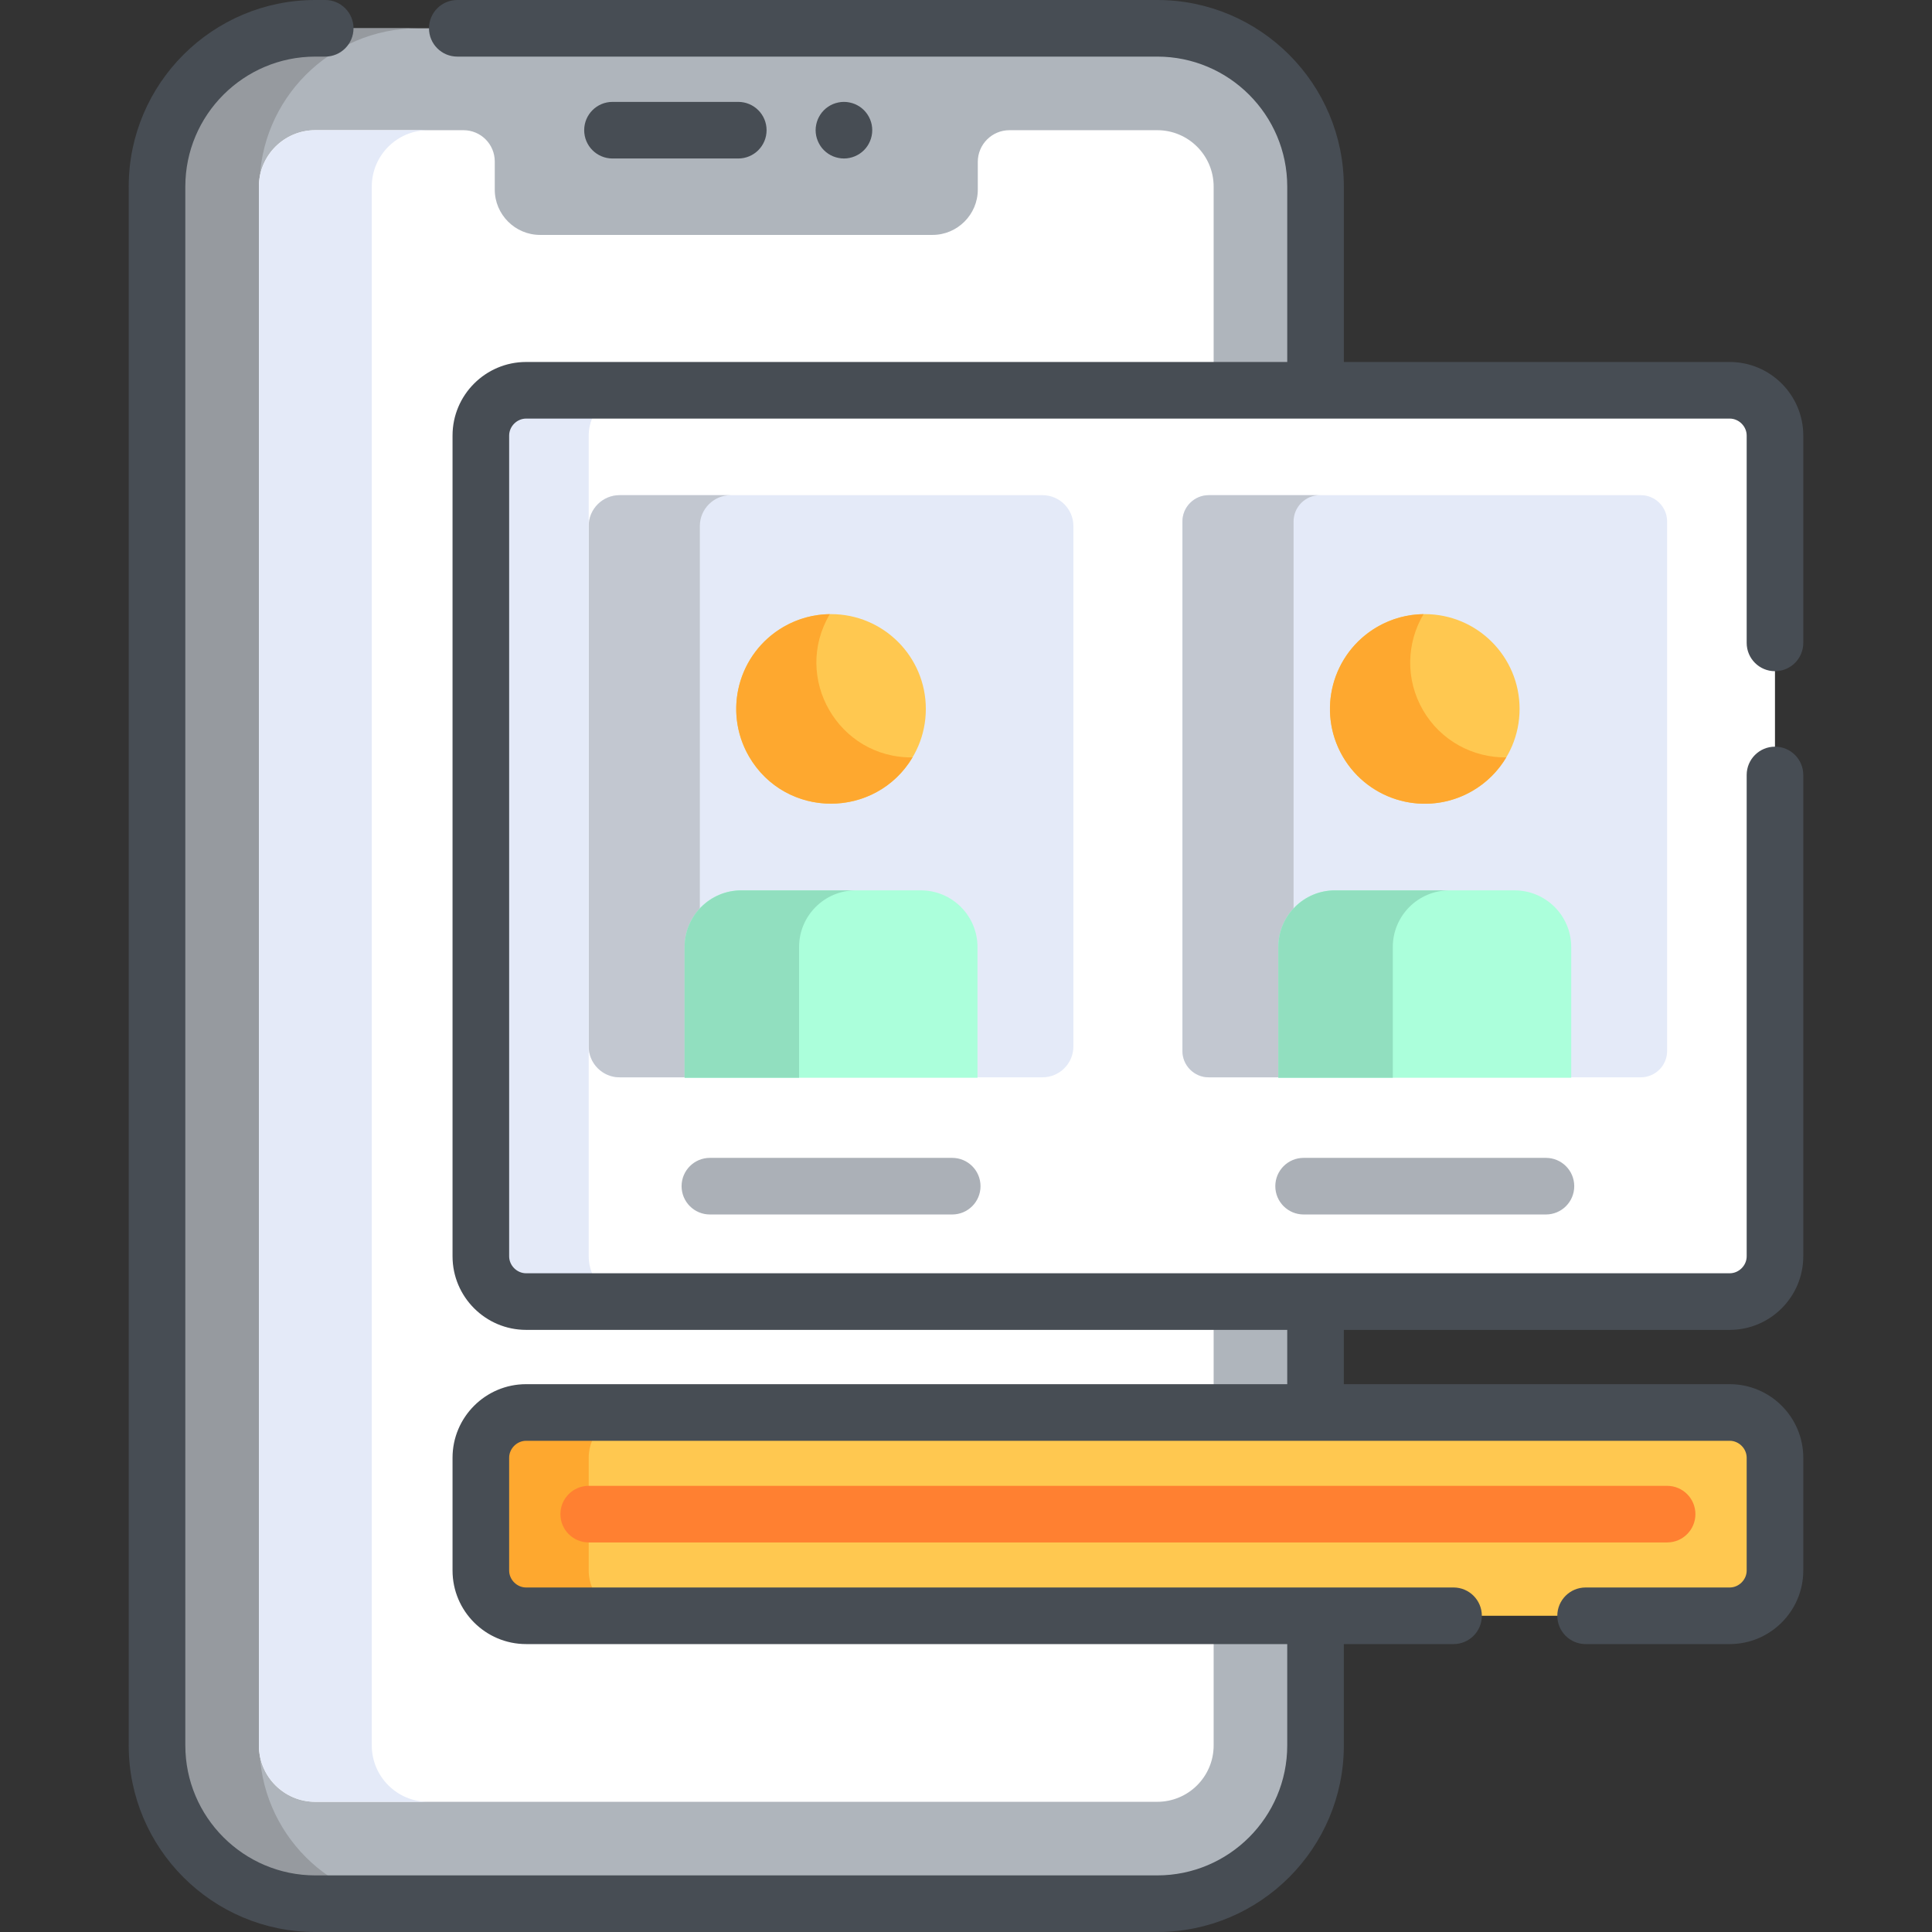 <?xml version="1.0" encoding="iso-8859-1"?>
<!-- Generator: Adobe Illustrator 19.0.0, SVG Export Plug-In . SVG Version: 6.00 Build 0)  -->
<svg version="1.1" id="Capa_1" xmlns="http://www.w3.org/2000/svg" xmlns:xlink="http://www.w3.org/1999/xlink" x="0px" y="0px"
	 viewBox="0 0 511.999 511.999" style="enable-background:new 0 0 511.999 511.999;" xml:space="preserve">
<rect x="0" y="0" width="511.999" height="511.999" fill="#333333" stroke="none"/>
<path style="fill:#AFB5BC;" d="M306.68,7.5H83.562c-23.131,0-41.95,18.818-41.95,41.95c0,17.084,0,394.269,0,413.099
	c0,23.131,18.819,41.951,41.95,41.951H306.68c23.131,0,41.951-18.819,41.951-41.951c0-11.391,0-409.177,0-413.099
	C348.63,26.319,329.811,7.5,306.68,7.5z"/>
<path style="fill:#969A9F;" d="M68.775,462.549c0-11.391,0-409.178,0-413.099c0-23.131,18.819-41.95,41.95-41.95H83.562
	c-23.131,0-41.95,18.818-41.95,41.95c0,17.084,0,394.269,0,413.099c0,23.131,18.819,41.951,41.95,41.951h27.164
	C87.594,504.5,68.775,485.68,68.775,462.549z"/>
<path style="fill:#FFFFFF;" d="M306.68,34.502h-39.16c-4.636,0-8.395,3.758-8.395,8.395v7.356c0,6.6-5.4,12.001-12.001,12.001
	H143.118c-6.6,0-12.001-5.4-12.001-12.001v-7.46c0-4.579-3.712-8.292-8.291-8.292H83.562c-8.256,0-14.949,6.692-14.949,14.948
	c0,9.472,0,420.56,0,413.098c0,8.255,6.692,14.949,14.949,14.949H306.68c8.257,0,14.949-6.693,14.949-14.949
	c0-13.961,0-426.671,0-413.098C321.628,41.194,314.936,34.502,306.68,34.502z"/>
<path style="fill:#E4EAF8;" d="M98.527,462.549c0-11.391,0-409.177,0-413.098c0-8.256,6.692-14.949,14.949-14.949H83.562
	c-8.256,0-14.949,6.692-14.949,14.949c0,3.838,0,401.731,0,413.098c0,8.255,6.692,14.949,14.949,14.949h29.914
	C105.22,477.498,98.527,470.805,98.527,462.549z"/>
<path style="fill:#FFFFFF;" d="M470.387,332.931V115.43c0-6.6-5.4-12.001-12.001-12.001H139.428c-6.6,0-12.001,5.4-12.001,12.001
	v217.501c0,6.6,5.4,12.001,12.001,12.001h318.958C464.987,344.932,470.387,339.532,470.387,332.931z"/>
<g>
	<path style="fill:#E4EAF8;" d="M276.286,285.499H164.187c-4.494,0-8.172-3.677-8.172-8.172V139.398
		c0-4.494,3.677-8.171,8.172-8.171h112.099c4.494,0,8.172,3.677,8.172,8.171v137.928
		C284.458,281.821,280.781,285.499,276.286,285.499z"/>
	<path style="fill:#E4EAF8;" d="M434.838,285.499H320.32c-3.829,0-6.962-3.133-6.962-6.962V138.188c0-3.829,3.133-6.962,6.962-6.962
		h114.518c3.829,0,6.962,3.133,6.962,6.962v140.349C441.801,282.366,438.668,285.499,434.838,285.499z"/>
</g>
<g>
	<path style="fill:#C2C7D0;" d="M185.466,277.327V139.398c0-4.494,3.677-8.171,8.172-8.171h-29.451
		c-4.494,0-8.172,3.677-8.172,8.171v137.928c0,4.494,3.677,8.172,8.172,8.172h29.451
		C189.143,285.499,185.466,281.821,185.466,277.327z"/>
	<path style="fill:#C2C7D0;" d="M342.809,278.537V138.188c0-3.829,3.133-6.962,6.962-6.962H320.32c-3.829,0-6.962,3.133-6.962,6.962
		v140.349c0,3.829,3.133,6.962,6.962,6.962h29.451C345.942,285.499,342.809,282.366,342.809,278.537z"/>
</g>
<path style="fill:#ABFFDB;" d="M244.023,235.954H196.45c-8.298,0-15.022,6.726-15.022,15.023v34.636h77.618v-34.636
	C259.046,242.68,252.32,235.954,244.023,235.954z"/>
<circle style="fill:#FFC850;" cx="220.233" cy="187.871" r="25.122"/>
<path style="fill:#ABFFDB;" d="M401.366,235.954h-47.573c-8.298,0-15.023,6.726-15.023,15.023v34.636h77.618v-34.636
	C416.388,242.68,409.664,235.954,401.366,235.954z"/>
<g>
	<path style="fill:#91DFBF;" d="M226.786,235.954h-30.335c-8.298,0-15.022,6.726-15.022,15.023v34.636h30.335v-34.636
		C211.763,242.68,218.488,235.954,226.786,235.954z"/>
	<path style="fill:#91DFBF;" d="M384.128,235.954h-30.335c-8.298,0-15.022,6.726-15.022,15.023v34.636h30.335v-34.636
		C369.105,242.68,375.831,235.954,384.128,235.954z"/>
</g>
<circle style="fill:#FFC850;" cx="377.583" cy="187.871" r="25.122"/>
<g>
	<path style="fill:#FEA82F;" d="M219.908,162.752c-4.163,0.05-8.372,1.132-12.236,3.362c-12.018,6.938-16.135,22.305-9.197,34.323
		c9.682,16.77,33.69,16.563,43.353,0.282C222.204,200.957,209.887,179.635,219.908,162.752z"/>
	<path style="fill:#FEA82F;" d="M377.085,188.159c-4.708-8.155-4.32-17.849,0.166-25.408c-4.163,0.05-8.372,1.132-12.236,3.362
		c-12.018,6.938-16.135,22.305-9.197,34.323c6.938,12.018,22.305,16.136,34.323,9.198c3.863-2.23,6.904-5.334,9.03-8.915
		C390.382,200.826,381.792,196.315,377.085,188.159z"/>
</g>
<path style="fill:#FFC850;" d="M458.387,428.2H139.428c-6.6,0-12.001-5.4-12.001-12.001v-29.878c0-6.6,5.4-12.001,12.001-12.001
	h318.958c6.6,0,12.001,5.4,12.001,12.001v29.878C470.387,422.8,464.987,428.2,458.387,428.2z"/>
<path style="fill:#E4EAF8;" d="M156.015,332.931V115.43c0-6.6,5.4-12.001,12.001-12.001h-28.588c-6.6,0-12.001,5.4-12.001,12.001
	v217.501c0,6.6,5.4,12.001,12.001,12.001h28.587C161.416,344.932,156.015,339.532,156.015,332.931z"/>
<path style="fill:#FEA82F;" d="M156.015,416.199v-29.877c0-6.6,5.4-12.001,12.001-12.001h-28.588c-6.6,0-12.001,5.4-12.001,12.001
	v29.877c0,6.6,5.4,12.001,12.001,12.001h28.587C161.416,428.2,156.015,422.8,156.015,416.199z"/>
<g>
	<path style="fill:#474D54;" d="M195.651,42.003c4.142,0,7.5-3.357,7.5-7.5s-3.358-7.5-7.5-7.5h-33.335c-4.142,0-7.5,3.357-7.5,7.5
		c0,4.143,3.358,7.5,7.5,7.5H195.651z"/>
	<path style="fill:#474D54;" d="M217.42,38.671c0.269,0.409,0.579,0.79,0.93,1.13c0.34,0.35,0.73,0.66,1.14,0.939
		c0.41,0.271,0.84,0.5,1.29,0.69c0.46,0.18,0.93,0.33,1.41,0.42c0.481,0.1,0.97,0.15,1.46,0.15c1.98,0,3.91-0.801,5.31-2.2
		c1.39-1.391,2.19-3.32,2.19-5.3c0-0.49-0.05-0.98-0.14-1.46c-0.1-0.48-0.24-0.961-0.43-1.41c-0.19-0.45-0.42-0.891-0.69-1.29
		c-0.27-0.41-0.59-0.8-0.93-1.141c-0.35-0.35-0.73-0.659-1.14-0.939c-0.41-0.271-0.85-0.5-1.3-0.69c-0.45-0.18-0.92-0.33-1.4-0.42
		c-0.97-0.2-1.97-0.2-2.93,0c-0.48,0.09-0.95,0.24-1.41,0.42c-0.45,0.19-0.88,0.42-1.29,0.69c-0.41,0.28-0.8,0.59-1.14,0.939
		c-0.35,0.341-0.66,0.73-0.93,1.141c-0.27,0.399-0.5,0.84-0.691,1.29c-0.19,0.449-0.33,0.93-0.43,1.41
		c-0.1,0.479-0.15,0.97-0.15,1.46c0,0.489,0.05,0.979,0.15,1.47c0.1,0.479,0.24,0.95,0.43,1.399
		C216.92,37.82,217.15,38.261,217.42,38.671z"/>
</g>
<g>
	<path style="fill:#ABB0B7;" d="M345.469,306.848c-4.143,0-7.5,3.357-7.5,7.5s3.357,7.5,7.5,7.5h64.221c4.143,0,7.5-3.357,7.5-7.5
		s-3.357-7.5-7.5-7.5H345.469z"/>
	<path style="fill:#ABB0B7;" d="M188.126,306.848c-4.142,0-7.5,3.357-7.5,7.5s3.358,7.5,7.5,7.5h64.221c4.142,0,7.5-3.357,7.5-7.5
		s-3.358-7.5-7.5-7.5H188.126z"/>
</g>
<path style="fill:#FF8031;" d="M449.301,401.26c0-4.143-3.357-7.5-7.5-7.5H156.015c-4.142,0-7.5,3.357-7.5,7.5s3.358,7.5,7.5,7.5
	h285.785C445.944,408.761,449.301,405.404,449.301,401.26z"/>
<g>
	<path style="fill:#474D54;" d="M470.387,177.874c4.143,0,7.5-3.357,7.5-7.5v-54.942c0-10.753-8.749-19.501-19.501-19.501H356.131
		V49.45C356.131,22.183,333.947,0,306.68,0H121.187c-4.142,0-7.5,3.357-7.5,7.5s3.358,7.5,7.5,7.5h185.493
		c18.996,0,34.45,15.454,34.45,34.449v46.479h-9.566h-2.435h-15.001h-20.431H139.428c-10.753,0-19.501,8.749-19.501,19.501
		c0,14.867,0,201.504,0,217.501c0,10.753,8.749,19.501,19.501,19.501h130.268h44.432h15.001h2.435h9.566v14.389h-9.566h-2.435
		h-15.001h-44.432H139.428c-10.753,0-19.501,8.749-19.501,19.501v29.877c0,10.753,8.749,19.501,19.501,19.501h165.936h8.764h15.001
		h2.435h9.566v26.85c0,18.995-15.454,34.449-34.45,34.449H83.562c-18.995,0-34.449-15.454-34.449-34.449V49.45
		c-0.001-18.995,15.454-34.449,34.449-34.449h2.623c4.142,0,7.5-3.357,7.5-7.5S90.327,0,86.185,0h-2.623
		C56.295,0,34.111,22.183,34.111,49.45v413.099c0,27.268,22.183,49.45,49.45,49.45h223.118c27.268,0,49.451-22.183,49.451-49.45
		v-26.85h29.072c4.143,0,7.5-3.357,7.5-7.5c0-4.143-3.357-7.5-7.5-7.5c-7.309,0-232.72,0-245.774,0c-2.439,0-4.5-2.061-4.5-4.5
		v-29.877c0-2.439,2.061-4.5,4.5-4.5c0.658,0,301.24,0,318.958,0c2.439,0,4.5,2.061,4.5,4.5v29.877c0,2.439-2.061,4.5-4.5,4.5
		h-38.182c-4.143,0-7.5,3.357-7.5,7.5c0,4.143,3.357,7.5,7.5,7.5h38.182c10.753,0,19.501-8.749,19.501-19.501v-29.877
		c0-10.753-8.749-19.501-19.501-19.501H356.13v-14.389h102.256c10.753,0,19.501-8.749,19.501-19.501V205.375
		c0-4.143-3.357-7.5-7.5-7.5s-7.5,3.357-7.5,7.5v127.556c0,2.439-2.061,4.5-4.5,4.5c-6.1,0-303.312,0-318.958,0
		c-2.439,0-4.5-2.061-4.5-4.5v-217.5c0-2.439,2.061-4.5,4.5-4.5h318.958c2.439,0,4.5,2.061,4.5,4.5v54.942
		C462.887,174.517,466.245,177.874,470.387,177.874z"/>
</g>
<g>
</g>
<g>
</g>
<g>
</g>
<g>
</g>
<g>
</g>
<g>
</g>
<g>
</g>
<g>
</g>
<g>
</g>
<g>
</g>
<g>
</g>
<g>
</g>
<g>
</g>
<g>
</g>
<g>
</g>
</svg>
